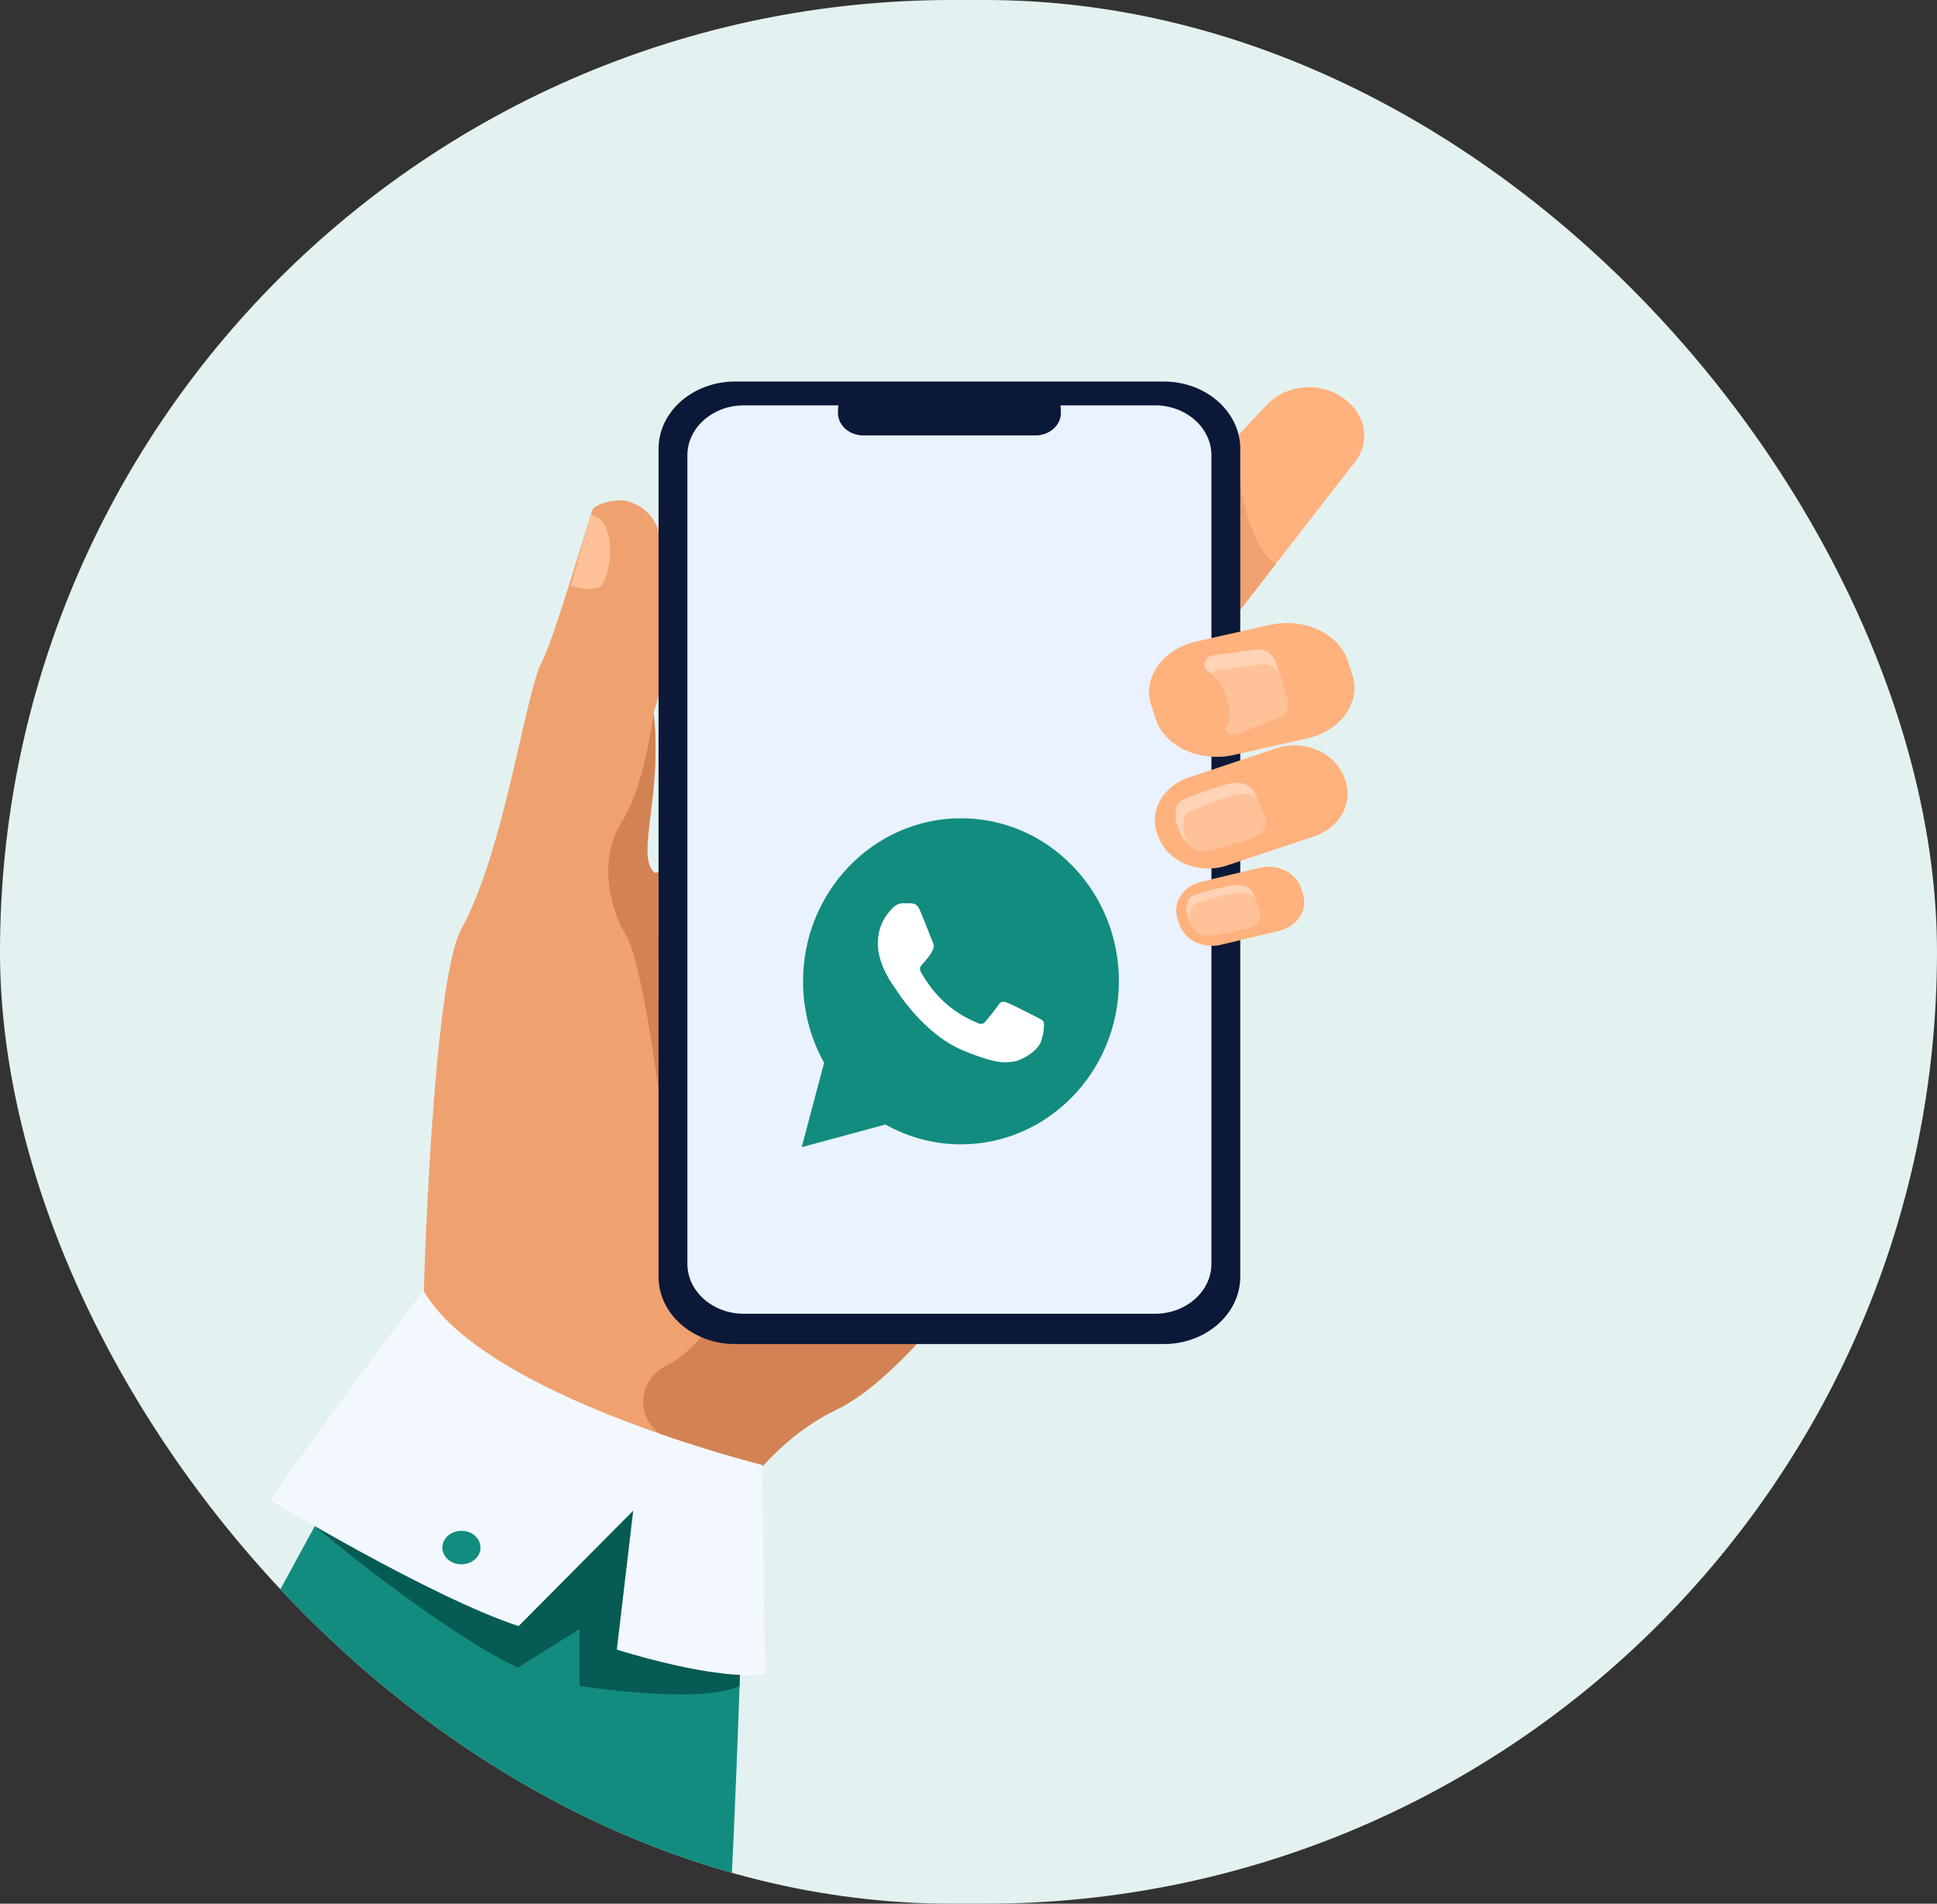 <svg width="118" height="116" viewBox="0 0 118 116" fill="none" xmlns="http://www.w3.org/2000/svg">
<rect x="0" y="0" width="118" height="116" fill="#333333" stroke="none"/>
<g clip-path="url(#clip0_505_2081)">
<rect width="118" height="116" rx="58" fill="#E3F2F1"/>
<path d="M69.267 62.715C69.267 62.715 63.499 72.859 57.639 79.861C55.308 82.648 52.962 84.937 50.96 85.892C49.001 86.826 47.342 88.278 45.969 89.886C42.414 94.05 40.773 99.264 40.773 99.264L25.796 79.338C25.796 79.338 26.308 59.859 28.106 56.6C30.728 51.852 31.994 42.258 33.002 40.348C33.749 38.931 35.883 31.612 36.09 31.075C36.179 30.843 36.889 30.489 37.811 30.489C38.551 30.489 39.809 31.118 40.124 32.41C41.726 38.94 39.797 43.248 39.821 43.439C40.386 48.459 38.687 52.184 39.879 53.171C39.923 53.207 40.005 53.19 40.121 53.125C42.186 51.959 55.004 35.528 56.583 35.174C58.244 34.799 69.267 62.715 69.267 62.715Z" fill="#EFA26F"/>
<path d="M45.282 95.322C45.282 95.322 45.078 104.177 44.495 116.104H6.706C15.343 99.909 22.853 86.278 22.853 86.278C22.853 86.278 44.369 86.856 45.282 95.322Z" fill="#128C7E"/>
<path d="M82.362 28.383L77.723 34.363L73.171 40.231C72.893 40.525 72.572 40.628 72.224 40.598C71.134 40.507 69.78 39.122 68.727 38.355L68.62 38.278C67.953 37.789 67.532 37.088 67.45 36.328C67.369 35.568 67.632 34.811 68.184 34.221L75.142 26.826L77.205 24.633C77.761 24.046 78.558 23.676 79.422 23.604C80.287 23.532 81.148 23.764 81.819 24.249L81.926 24.326C82.594 24.815 83.014 25.516 83.096 26.276C83.177 27.036 82.914 27.793 82.362 28.383Z" fill="#FFB27D"/>
<path d="M77.726 34.362L73.173 40.231C72.896 40.525 72.574 40.628 72.227 40.598L75.144 26.826C75.15 26.903 75.647 33.082 77.726 34.362Z" fill="#EFA26F"/>
<path d="M57.64 79.862C55.31 82.649 52.964 84.939 50.962 85.893C49.002 86.827 47.343 88.279 45.971 89.887C44.392 89.24 42.592 88.481 40.833 87.729C38.691 86.814 38.608 84.139 40.707 83.149C40.727 83.14 40.748 83.13 40.767 83.12C42.734 82.131 44.748 78.638 44.748 78.638L57.64 79.862Z" fill="#D38254"/>
<path d="M35.98 31.378L34.769 35.687C34.769 35.687 35.83 36.069 36.511 35.772C37.192 35.475 37.746 31.61 35.98 31.378Z" fill="#FFC197"/>
<path d="M70.888 23.247H44.787C42.208 23.247 40.118 25.084 40.118 27.351V77.794C40.118 80.061 42.208 81.899 44.787 81.899H70.888C73.466 81.899 75.556 80.061 75.556 77.794V27.351C75.556 25.084 73.466 23.247 70.888 23.247Z" fill="#0B1838"/>
<path d="M73.799 27.739V77.014C73.799 78.685 72.255 80.052 70.368 80.052H45.306C43.419 80.052 41.875 78.685 41.875 77.014V27.739C41.875 26.068 43.419 24.7 45.306 24.7H70.371C72.255 24.7 73.799 26.068 73.799 27.739Z" fill="#EAF2FF"/>
<path d="M63.075 23.59H52.6C51.743 23.59 51.049 24.201 51.049 24.955V25.169C51.049 25.922 51.743 26.533 52.6 26.533H63.075C63.932 26.533 64.626 25.922 64.626 25.169V24.955C64.626 24.201 63.932 23.59 63.075 23.59Z" fill="#0B1838"/>
<path d="M80.055 50.964L79.364 51.193L74.711 52.748C74.604 52.784 74.494 52.814 74.382 52.839C73.627 53.009 72.828 52.93 72.136 52.615C71.443 52.301 70.906 51.775 70.627 51.135L70.558 50.978C70.263 50.287 70.29 49.521 70.634 48.848C70.978 48.175 71.611 47.648 72.395 47.384L76.73 45.935L77.045 45.828L77.737 45.597C78.522 45.337 79.393 45.361 80.159 45.663C80.924 45.966 81.523 46.523 81.823 47.212L81.892 47.372C82.187 48.062 82.16 48.828 81.816 49.501C81.472 50.174 80.839 50.7 80.055 50.964Z" fill="#FFB27D"/>
<path d="M76.277 51.058C75.501 51.317 74.097 51.776 73.344 51.87C73.131 51.898 72.738 51.796 72.375 51.444C72.155 51.231 71.945 50.933 71.79 50.517C71.713 50.325 71.66 50.126 71.63 49.925C71.601 49.69 71.609 49.453 71.656 49.22C71.68 49.112 71.732 49.01 71.809 48.922C71.887 48.835 71.986 48.765 72.1 48.718C72.1 48.718 72.1 48.718 72.103 48.718C72.903 48.382 73.981 47.973 74.924 47.745C75.578 47.586 76.239 47.84 76.445 48.343L76.543 48.578L77.042 49.78C77.248 50.277 76.912 50.847 76.277 51.058Z" fill="#FFD3B6"/>
<path d="M76.278 51.058C75.501 51.317 74.097 51.776 73.344 51.871C73.131 51.898 72.738 51.796 72.375 51.445C72.335 51.365 72.3 51.28 72.266 51.19C72.189 50.998 72.136 50.799 72.106 50.597C72.077 50.363 72.086 50.126 72.132 49.894C72.156 49.785 72.209 49.683 72.286 49.596C72.363 49.508 72.462 49.438 72.576 49.391C72.576 49.391 72.576 49.391 72.579 49.391C73.379 49.055 74.457 48.645 75.401 48.419C75.593 48.368 75.795 48.357 75.993 48.384C76.19 48.412 76.378 48.478 76.543 48.578L77.042 49.781C77.248 50.277 76.912 50.848 76.278 51.058Z" fill="#FFC197"/>
<path d="M77.944 56.715L74.357 57.574C73.831 57.698 73.271 57.635 72.798 57.397C72.326 57.16 71.979 56.767 71.835 56.305L71.724 55.949C71.583 55.486 71.655 54.994 71.925 54.578C72.195 54.163 72.642 53.858 73.167 53.731L76.755 52.872C77.28 52.748 77.84 52.812 78.312 53.05C78.784 53.288 79.129 53.68 79.274 54.141L79.384 54.498C79.526 54.96 79.454 55.452 79.184 55.868C78.915 56.283 78.469 56.587 77.944 56.715Z" fill="#FFB27D"/>
<path d="M76.003 56.56C75.344 56.715 74.153 56.986 73.528 57.017C73.301 57.029 72.847 56.858 72.55 56.335C72.471 56.193 72.41 56.044 72.368 55.89C72.322 55.739 72.295 55.583 72.288 55.426C72.284 55.244 72.31 55.062 72.368 54.886C72.398 54.803 72.451 54.726 72.522 54.663C72.592 54.601 72.679 54.554 72.774 54.526C73.458 54.313 74.376 54.06 75.17 53.94C75.719 53.855 76.239 54.088 76.368 54.486L76.46 54.769L76.737 55.621C76.867 56.014 76.543 56.434 76.003 56.56Z" fill="#FFD3B6"/>
<path d="M76.003 56.56C75.344 56.715 74.153 56.986 73.529 57.018C73.302 57.029 72.847 56.858 72.55 56.335C72.508 56.193 72.484 56.047 72.478 55.9C72.473 55.718 72.5 55.535 72.558 55.36C72.588 55.276 72.641 55.2 72.711 55.137C72.782 55.075 72.868 55.028 72.963 55C72.963 55 72.963 55 72.966 55C73.65 54.787 74.568 54.534 75.363 54.414C75.817 54.344 76.252 54.491 76.462 54.769L76.738 55.621C76.867 56.014 76.543 56.435 76.003 56.56Z" fill="#FFC197"/>
<path d="M19.174 92.996C19.174 92.996 26.558 99.215 31.537 101.616L35.305 99.265V102.732C35.305 102.732 42.717 103.885 45.055 102.732V93.277L24.236 84.101L19.174 92.996Z" fill="#065B52"/>
<path d="M25.796 78.637C25.796 78.637 21.107 84.805 16.446 91.4C16.446 91.4 26.268 97.34 31.593 99.083L38.575 92.05L37.577 100.516C37.577 100.516 43.759 102.497 46.627 101.98C46.627 101.98 46.445 94.299 46.445 89.267C46.448 89.266 29.456 85.079 25.796 78.637Z" fill="#F3F8FF"/>
<path d="M26.947 94.29C26.949 94.087 27.019 93.89 27.149 93.723C27.278 93.556 27.462 93.426 27.675 93.351C27.888 93.275 28.122 93.257 28.348 93.298C28.573 93.339 28.779 93.438 28.94 93.583C29.101 93.727 29.21 93.91 29.253 94.109C29.295 94.308 29.27 94.513 29.18 94.699C29.09 94.885 28.939 95.044 28.746 95.155C28.553 95.265 28.328 95.323 28.098 95.321C27.79 95.318 27.496 95.208 27.28 95.014C27.064 94.821 26.945 94.561 26.947 94.29Z" fill="#128C7E"/>
<path d="M79.94 44.919L79.862 44.942L75.159 46.004C73.091 46.471 70.952 45.487 70.407 43.821L70.129 42.962C69.603 41.359 70.734 39.683 72.653 39.139L74.206 38.789L77.355 38.078C79.423 37.611 81.562 38.595 82.107 40.264L82.387 41.119C82.907 42.701 81.817 44.352 79.94 44.919Z" fill="#FFB27D"/>
<path d="M77.787 43.764L75.502 44.669L75.487 44.673C75.396 44.694 75.304 44.711 75.211 44.723C75.173 44.728 75.133 44.732 75.095 44.736C75.079 44.737 75.063 44.737 75.047 44.736C74.987 44.733 74.929 44.718 74.878 44.692C74.827 44.665 74.784 44.628 74.752 44.584C74.721 44.539 74.703 44.488 74.699 44.436C74.696 44.384 74.707 44.332 74.731 44.284C74.955 43.858 75.001 43.375 74.861 42.922L74.806 42.747C74.806 42.745 74.806 42.743 74.806 42.741L74.629 42.171C74.494 41.733 74.204 41.344 73.801 41.061C73.754 41.027 73.706 40.996 73.657 40.966C73.205 40.691 73.32 40.068 73.849 39.939L73.863 39.935L76.371 39.601C76.991 39.453 77.588 39.873 77.757 40.418L77.959 41.068L78.388 42.452C78.554 42.999 78.407 43.616 77.787 43.764Z" fill="#FFD3B6"/>
<path d="M77.787 43.764L75.502 44.67L75.487 44.673C75.434 44.682 75.266 44.706 75.047 44.736C74.987 44.734 74.929 44.719 74.878 44.693C74.827 44.666 74.784 44.629 74.752 44.584C74.721 44.54 74.703 44.489 74.699 44.437C74.696 44.385 74.707 44.332 74.731 44.285C74.955 43.858 75.001 43.376 74.861 42.923L74.806 42.747C74.807 42.746 74.807 42.744 74.806 42.742L74.629 42.172C74.494 41.734 74.204 41.345 73.801 41.062C73.887 40.951 74.014 40.871 74.161 40.836L74.175 40.833L76.683 40.499C77.205 40.375 77.713 40.653 77.959 41.069L78.388 42.453C78.554 42.999 78.407 43.616 77.787 43.764Z" fill="#FFC197"/>
<path d="M40.118 66.429C40.118 66.429 39.093 58.554 38.146 57.019C37.199 55.483 36.398 52.407 37.855 50.122C39.311 47.837 39.814 43.44 39.814 43.44C40.379 48.459 38.68 52.184 39.871 53.171C39.916 53.207 39.998 53.19 40.114 53.125L40.118 66.429Z" fill="#D38254"/>
<g clip-path="url(#clip1_505_2081)">
<path d="M48.839 69.902L50.204 64.756C49.362 63.25 48.919 61.541 48.92 59.791C48.922 54.316 53.238 49.861 58.541 49.861C61.115 49.862 63.53 50.897 65.347 52.774C67.163 54.651 68.163 57.146 68.162 59.799C68.16 65.274 63.844 69.729 58.541 69.729C58.541 69.729 58.541 69.729 58.541 69.729H58.537C56.927 69.729 55.345 69.311 53.94 68.521L48.839 69.902Z" fill="#128C7E"/>
<path fill-rule="evenodd" clip-rule="evenodd" d="M56.051 55.488C55.864 55.06 55.668 55.051 55.49 55.044C55.345 55.037 55.179 55.038 55.013 55.038C54.847 55.038 54.577 55.102 54.349 55.359C54.121 55.617 53.477 56.239 53.477 57.504C53.477 58.769 54.37 59.991 54.494 60.163C54.619 60.334 56.217 63.013 58.748 64.043C60.852 64.9 61.28 64.73 61.736 64.687C62.193 64.644 63.21 64.065 63.417 63.464C63.625 62.864 63.625 62.35 63.563 62.242C63.5 62.135 63.334 62.071 63.085 61.942C62.836 61.813 61.612 61.191 61.384 61.106C61.155 61.02 60.989 60.977 60.823 61.234C60.657 61.492 60.18 62.071 60.035 62.242C59.89 62.414 59.744 62.435 59.495 62.307C59.246 62.178 58.444 61.907 57.493 61.031C56.753 60.349 56.253 59.508 56.108 59.25C55.962 58.993 56.092 58.854 56.217 58.726C56.329 58.611 56.466 58.425 56.59 58.275C56.715 58.125 56.756 58.018 56.839 57.847C56.922 57.675 56.881 57.525 56.819 57.396C56.756 57.268 56.272 55.996 56.051 55.488Z" fill="white"/>
</g>
</g>
<defs>
<clipPath id="clip0_505_2081">
<rect width="118" height="116" rx="58" fill="white"/>
</clipPath>
<clipPath id="clip1_505_2081">
<rect width="20.25" height="21" fill="white" transform="translate(48.375 49.5)"/>
</clipPath>
</defs>
</svg>
